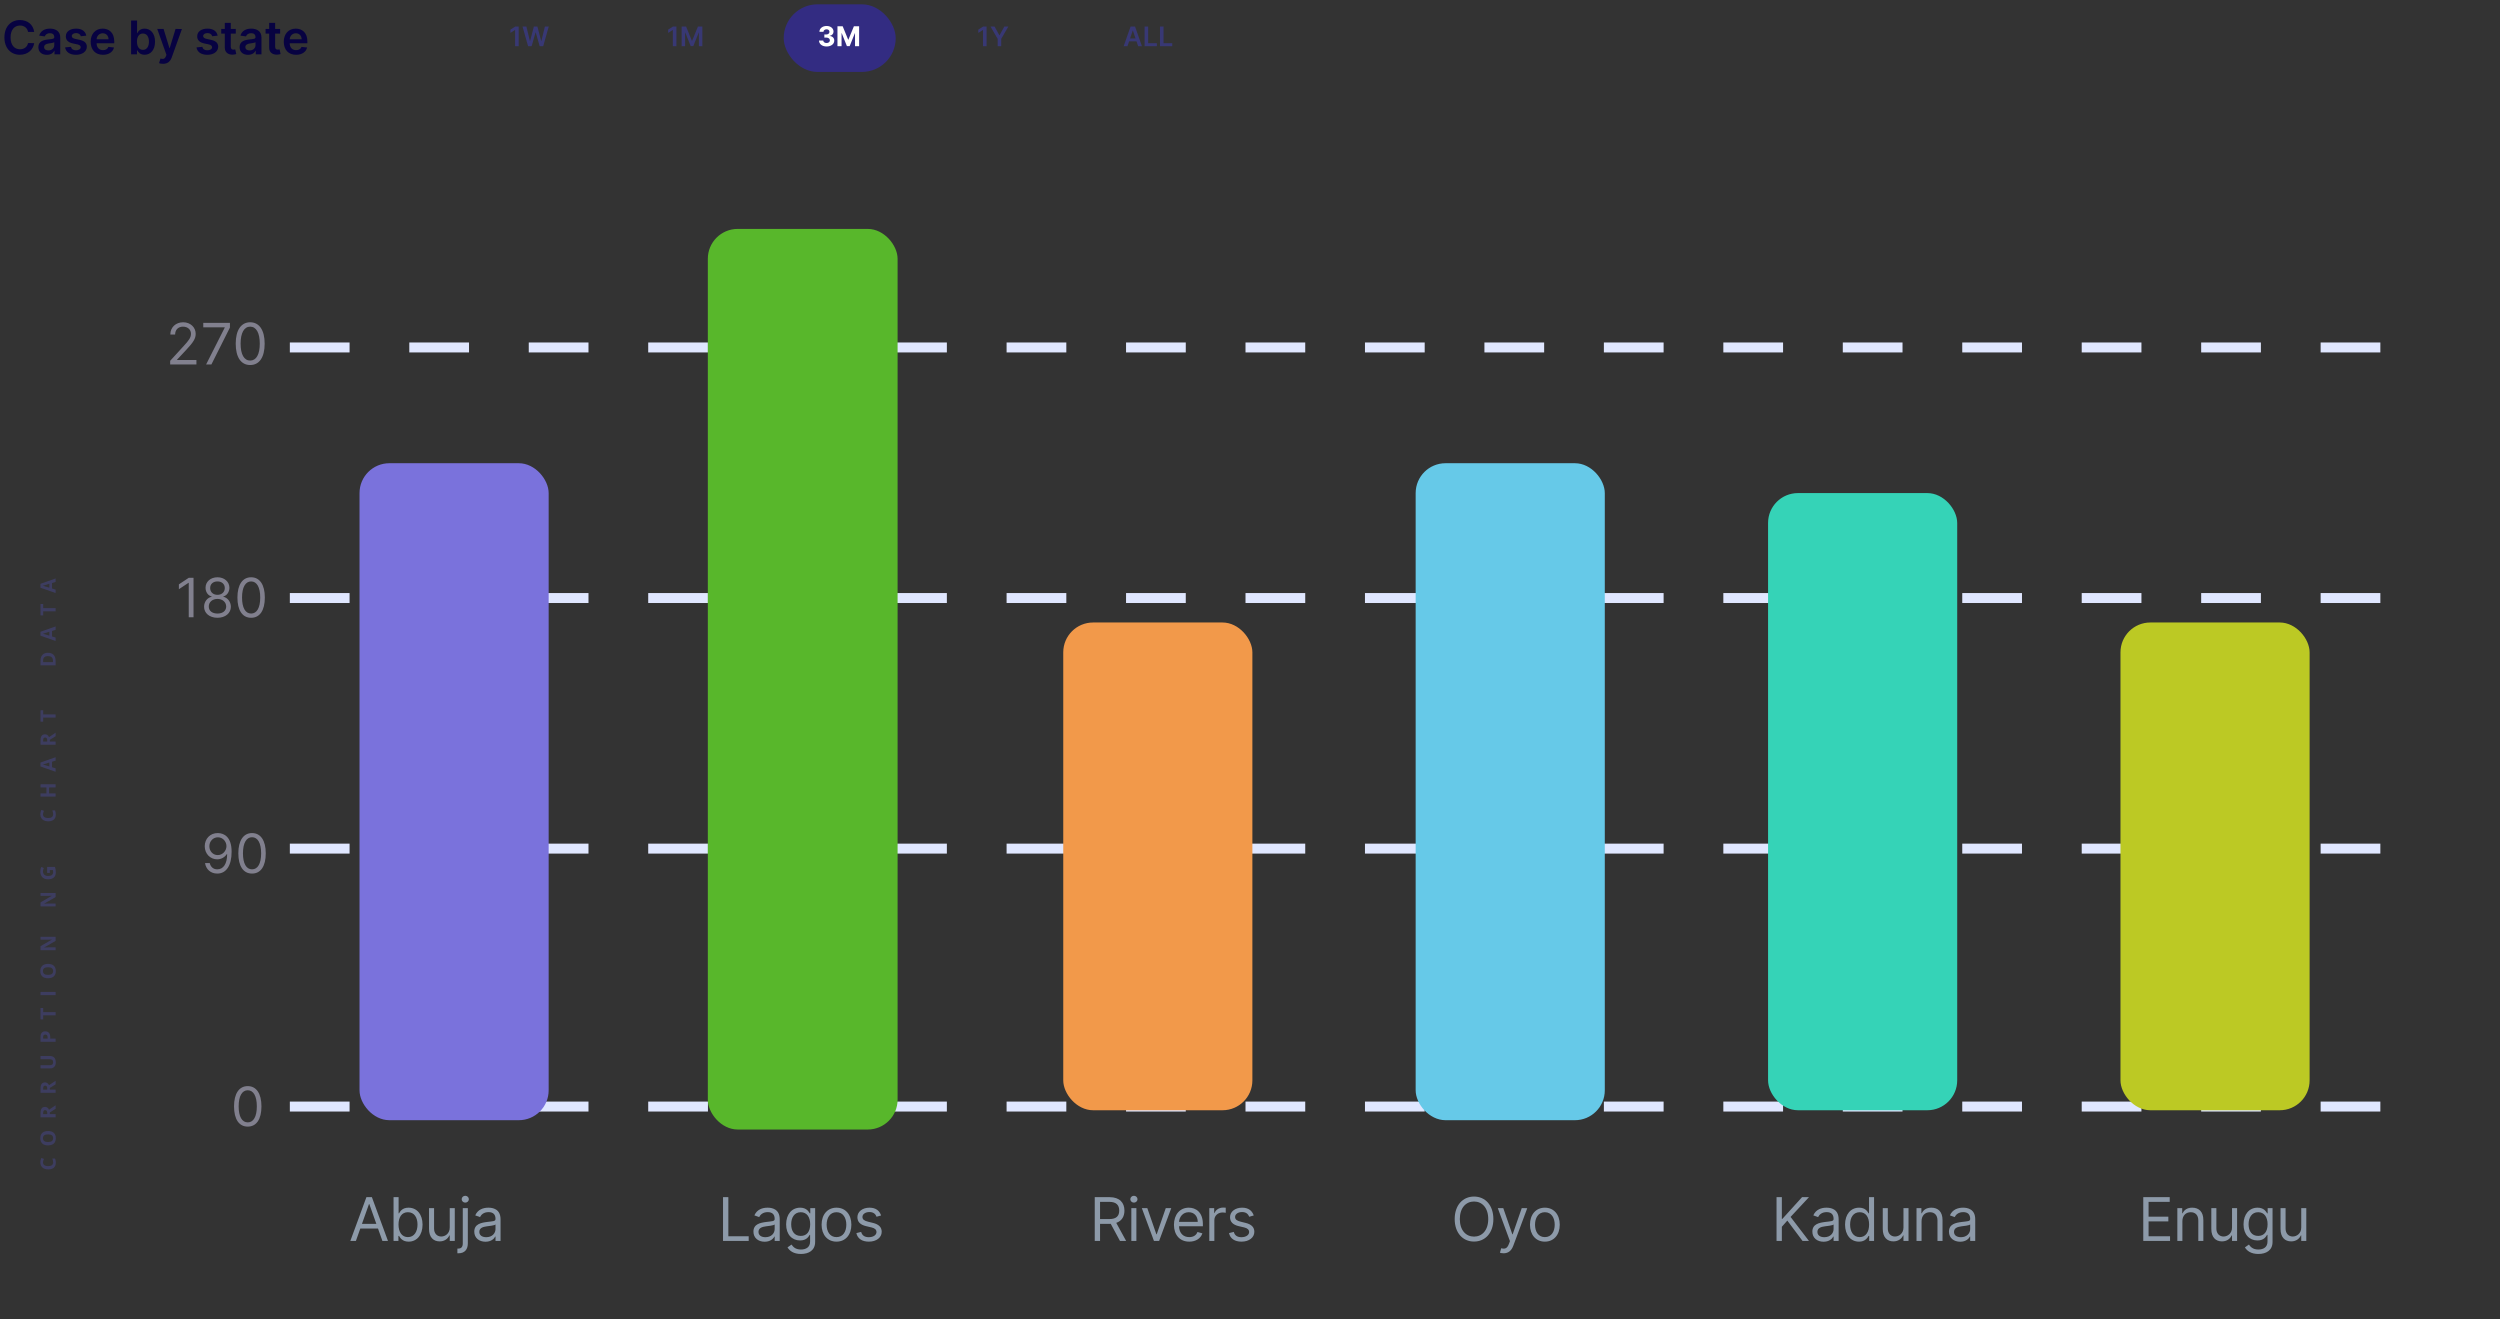 <svg width="830" height="438" viewBox="0 0 830 438" fill="none" xmlns="http://www.w3.org/2000/svg">
    <rect x="0" y="0" width="830" height="438" fill="#333333" stroke="none"/>
    <path d="M96.228 115.357H796.838" stroke="#E0E7FF" stroke-width="3.305" stroke-dasharray="19.83"/>
    <path d="M96.228 198.548H796.838" stroke="#E0E7FF" stroke-width="3.305" stroke-dasharray="19.83"/>
    <path d="M96.228 281.739H796.838" stroke="#E0E7FF" stroke-width="3.305" stroke-dasharray="19.83"/>
    <path d="M96.228 367.377H796.838" stroke="#E0E7FF" stroke-width="3.305" stroke-dasharray="19.83"/>
    <rect x="119.362" y="153.79" width="62.791" height="218.114" rx="9.914" fill="#7A72DC"/>
    <rect x="235" y="76" width="63" height="299" rx="9.914" fill="#58B72B"/>
    <rect x="353" y="206.667" width="62.791" height="161.933" rx="9.914" fill="#F2994A"/>
    <rect x="470" y="153.79" width="62.791" height="218.114" rx="9.914" fill="#66C9E8"/>
    <rect x="587" y="163.705" width="62.791" height="204.895" rx="9.914" fill="#35D3B7"/>
    <rect x="704" y="206.667" width="62.791" height="161.933" rx="9.914" fill="#BCC924"/>
    <path d="M82.251 374.036C85.14 374.036 86.802 371.588 86.802 367.312C86.802 363.067 85.115 360.587 82.251 360.587C79.388 360.587 77.7 363.067 77.7 367.312C77.7 371.588 79.362 374.036 82.251 374.036ZM82.251 372.63C80.346 372.63 79.234 370.719 79.234 367.312C79.234 363.911 80.359 361.968 82.251 361.968C84.143 361.968 85.268 363.911 85.268 367.312C85.268 370.719 84.156 372.63 82.251 372.63Z" fill="#81808E"/>
    <path d="M72.345 276.578C69.686 276.546 67.973 278.546 67.973 280.95C67.973 283.481 69.839 285.296 72.089 285.296C73.444 285.296 74.595 284.632 75.311 283.558H75.413C75.413 286.779 74.16 288.62 72.14 288.62C70.76 288.62 69.916 287.751 69.635 286.549H68.075C68.382 288.62 69.942 290.027 72.14 290.027C75.081 290.027 76.896 287.419 76.896 282.765C76.896 277.958 74.493 276.603 72.345 276.578ZM72.345 277.984C73.981 277.984 75.183 279.39 75.183 280.924C75.183 282.484 73.905 283.89 72.294 283.89C70.683 283.89 69.507 282.586 69.507 280.95C69.507 279.314 70.734 277.984 72.345 277.984ZM83.68 290.027C86.569 290.027 88.231 287.578 88.231 283.302C88.231 279.058 86.543 276.578 83.68 276.578C80.816 276.578 79.129 279.058 79.129 283.302C79.129 287.578 80.79 290.027 83.68 290.027ZM83.68 288.62C81.775 288.62 80.663 286.709 80.663 283.302C80.663 279.902 81.788 277.958 83.68 277.958C85.572 277.958 86.697 279.902 86.697 283.302C86.697 286.709 85.585 288.62 83.68 288.62Z" fill="#81808E"/>
    <path d="M56.494 121H65.211V119.516H58.788V119.408L61.892 116.088C64.267 113.544 64.968 112.357 64.968 110.825C64.968 108.693 63.241 106.993 60.812 106.993C58.39 106.993 56.548 108.639 56.548 111.068H58.14C58.14 109.496 59.159 108.45 60.758 108.45C62.256 108.45 63.403 109.368 63.403 110.825C63.403 112.1 62.654 113.045 61.055 114.793L56.494 119.786V121ZM68.43 121H70.184L76.337 108.747V107.182H67.485V108.666H74.61V108.774L68.43 121ZM83.062 121.189C86.112 121.189 87.867 118.605 87.867 114.091C87.867 109.611 86.085 106.993 83.062 106.993C80.04 106.993 78.258 109.611 78.258 114.091C78.258 118.605 80.013 121.189 83.062 121.189ZM83.062 119.705C81.052 119.705 79.878 117.687 79.878 114.091C79.878 110.501 81.065 108.45 83.062 108.45C85.06 108.45 86.247 110.501 86.247 114.091C86.247 117.687 85.073 119.705 83.062 119.705Z" fill="#81808E"/>
    <path d="M64.248 191.833H62.663L59.39 194.006V195.617L62.587 193.495H62.663V204.924H64.248V191.833ZM72.207 205.103C74.821 205.103 76.643 203.575 76.655 201.447C76.643 199.791 75.537 198.385 74.124 198.123V198.046C75.351 197.726 76.157 196.525 76.17 195.131C76.157 193.137 74.482 191.654 72.207 191.654C69.905 191.654 68.231 193.137 68.243 195.131C68.231 196.525 69.036 197.726 70.289 198.046V198.123C68.851 198.385 67.745 199.791 67.758 201.447C67.745 203.575 69.567 205.103 72.207 205.103ZM72.207 203.697C70.41 203.697 69.305 202.776 69.317 201.37C69.305 199.893 70.525 198.839 72.207 198.839C73.862 198.839 75.083 199.893 75.096 201.37C75.083 202.776 73.977 203.697 72.207 203.697ZM72.207 197.483C70.775 197.483 69.765 196.589 69.778 195.233C69.765 193.904 70.736 193.035 72.207 193.035C73.651 193.035 74.623 193.904 74.635 195.233C74.623 196.589 73.613 197.483 72.207 197.483ZM83.375 205.103C86.264 205.103 87.926 202.655 87.926 198.378C87.926 194.134 86.239 191.654 83.375 191.654C80.511 191.654 78.824 194.134 78.824 198.378C78.824 202.655 80.486 205.103 83.375 205.103ZM83.375 203.697C81.47 203.697 80.358 201.785 80.358 198.378C80.358 194.978 81.483 193.035 83.375 193.035C85.267 193.035 86.392 194.978 86.392 198.378C86.392 201.785 85.28 203.697 83.375 203.697Z" fill="#81808E"/>
    <path d="M118.154 412L119.617 407.881H125.498L126.961 412H128.808L123.467 397.455H121.649L116.308 412H118.154ZM120.171 406.318L122.501 399.756H122.614L124.944 406.318H120.171ZM130.658 412H132.277V410.324H132.476C132.845 410.92 133.556 412.227 135.658 412.227C138.385 412.227 140.288 410.04 140.288 406.574C140.288 403.136 138.385 400.949 135.629 400.949C133.499 400.949 132.845 402.256 132.476 402.824H132.334V397.455H130.658V412ZM132.306 406.545C132.306 404.102 133.385 402.455 135.431 402.455C137.561 402.455 138.612 404.244 138.612 406.545C138.612 408.875 137.533 410.722 135.431 410.722C133.413 410.722 132.306 409.017 132.306 406.545ZM149.312 407.54C149.312 409.585 147.749 410.523 146.499 410.523C145.107 410.523 144.113 409.5 144.113 407.909V401.091H142.437V408.023C142.437 410.807 143.914 412.142 145.96 412.142C147.607 412.142 148.687 411.261 149.198 410.153H149.312V412H150.988V401.091H149.312V407.54ZM153.643 401.091V412.795C153.643 413.903 153.188 414.528 152.165 414.528H151.853V416.091H152.194C154.296 416.091 155.319 414.812 155.319 412.795V401.091H153.643ZM154.466 399.273C155.12 399.273 155.66 398.761 155.66 398.136C155.66 397.511 155.12 397 154.466 397C153.813 397 153.273 397.511 153.273 398.136C153.273 398.761 153.813 399.273 154.466 399.273ZM161.183 412.256C163.087 412.256 164.081 411.233 164.422 410.523H164.507V412H166.183V404.812C166.183 401.347 163.541 400.949 162.149 400.949C160.502 400.949 158.627 401.517 157.774 403.506L159.365 404.074C159.735 403.278 160.608 402.426 162.206 402.426C163.747 402.426 164.507 403.243 164.507 404.642V404.699C164.507 405.509 163.683 405.438 161.695 405.693C159.671 405.956 157.462 406.403 157.462 408.903C157.462 411.034 159.11 412.256 161.183 412.256ZM161.439 410.75C160.104 410.75 159.138 410.153 159.138 408.989C159.138 407.71 160.303 407.312 161.61 407.142C162.32 407.057 164.223 406.858 164.507 406.517V408.051C164.507 409.415 163.428 410.75 161.439 410.75Z" fill="#8D9AA9"/>
    <path d="M240.047 412H248.57V410.438H241.809V397.455H240.047V412ZM253.865 412.256C255.768 412.256 256.763 411.233 257.103 410.523H257.189V412H258.865V404.812C258.865 401.347 256.223 400.949 254.831 400.949C253.183 400.949 251.308 401.517 250.456 403.506L252.047 404.074C252.416 403.278 253.29 402.426 254.888 402.426C256.429 402.426 257.189 403.243 257.189 404.642V404.699C257.189 405.509 256.365 405.438 254.376 405.693C252.352 405.956 250.143 406.403 250.143 408.903C250.143 411.034 251.791 412.256 253.865 412.256ZM254.121 410.75C252.785 410.75 251.819 410.153 251.819 408.989C251.819 407.71 252.984 407.312 254.291 407.142C255.001 407.057 256.905 406.858 257.189 406.517V408.051C257.189 409.415 256.109 410.75 254.121 410.75ZM265.912 416.318C268.526 416.318 270.628 415.125 270.628 412.312V401.091H269.009V402.824H268.838C268.469 402.256 267.787 400.949 265.656 400.949C262.901 400.949 260.997 403.136 260.997 406.489C260.997 409.898 262.986 411.83 265.628 411.83C267.759 411.83 268.441 410.58 268.81 409.983H268.952V412.199C268.952 414.017 267.673 414.841 265.912 414.841C263.931 414.841 263.235 413.797 262.787 413.193L261.452 414.131C262.134 415.274 263.476 416.318 265.912 416.318ZM265.855 410.324C263.753 410.324 262.673 408.733 262.673 406.46C262.673 404.244 263.725 402.455 265.855 402.455C267.901 402.455 268.98 404.102 268.98 406.46C268.98 408.875 267.872 410.324 265.855 410.324ZM277.713 412.227C280.667 412.227 282.656 409.983 282.656 406.602C282.656 403.193 280.667 400.949 277.713 400.949C274.758 400.949 272.769 403.193 272.769 406.602C272.769 409.983 274.758 412.227 277.713 412.227ZM277.713 410.722C275.468 410.722 274.446 408.79 274.446 406.602C274.446 404.415 275.468 402.455 277.713 402.455C279.957 402.455 280.98 404.415 280.98 406.602C280.98 408.79 279.957 410.722 277.713 410.722ZM292.526 403.534C292.001 401.986 290.822 400.949 288.663 400.949C286.361 400.949 284.657 402.256 284.657 404.102C284.657 405.608 285.552 406.616 287.555 407.085L289.373 407.511C290.474 407.767 290.992 408.293 290.992 409.045C290.992 409.983 289.998 410.75 288.435 410.75C287.065 410.75 286.205 410.161 285.907 408.989L284.316 409.386C284.707 411.24 286.234 412.227 288.464 412.227C290.999 412.227 292.725 410.842 292.725 408.96C292.725 407.44 291.773 406.482 289.827 406.006L288.208 405.608C286.915 405.288 286.333 404.855 286.333 404.017C286.333 403.08 287.327 402.398 288.663 402.398C290.126 402.398 290.729 403.207 291.02 403.96L292.526 403.534Z" fill="#8D9AA9"/>
    <path d="M363.456 412H365.217V406.318H368.399C368.527 406.318 368.648 406.318 368.768 406.311L371.836 412H373.882L370.594 405.991C372.447 405.359 373.314 403.847 373.314 401.915C373.314 399.344 371.78 397.455 368.371 397.455H363.456V412ZM365.217 404.727V399.017H368.314C370.672 399.017 371.581 400.168 371.581 401.915C371.581 403.662 370.672 404.727 368.342 404.727H365.217ZM375.606 412H377.282V401.091H375.606V412ZM376.458 399.273C377.112 399.273 377.651 398.761 377.651 398.136C377.651 397.511 377.112 397 376.458 397C375.805 397 375.265 397.511 375.265 398.136C375.265 398.761 375.805 399.273 376.458 399.273ZM388.857 401.091H387.039L384.028 409.784H383.914L380.903 401.091H379.084L383.118 412H384.823L388.857 401.091ZM394.837 412.227C397.053 412.227 398.672 411.119 399.184 409.472L397.565 409.017C397.138 410.153 396.151 410.722 394.837 410.722C392.87 410.722 391.513 409.45 391.435 407.114H399.354V406.403C399.354 402.341 396.94 400.949 394.667 400.949C391.712 400.949 389.752 403.278 389.752 406.631C389.752 409.983 391.684 412.227 394.837 412.227ZM391.435 405.665C391.549 403.967 392.749 402.455 394.667 402.455C396.485 402.455 397.65 403.818 397.65 405.665H391.435ZM401.489 412H403.165V405.097C403.165 403.619 404.329 402.54 405.92 402.54C406.368 402.54 406.829 402.625 406.943 402.653V400.949C406.751 400.935 406.311 400.92 406.062 400.92C404.756 400.92 403.619 401.659 403.221 402.739H403.108V401.091H401.489V412ZM416.242 403.534C415.716 401.986 414.537 400.949 412.378 400.949C410.077 400.949 408.372 402.256 408.372 404.102C408.372 405.608 409.267 406.616 411.27 407.085L413.088 407.511C414.189 407.767 414.708 408.293 414.708 409.045C414.708 409.983 413.713 410.75 412.151 410.75C410.78 410.75 409.921 410.161 409.622 408.989L408.032 409.386C408.422 411.24 409.949 412.227 412.179 412.227C414.715 412.227 416.441 410.842 416.441 408.96C416.441 407.44 415.489 406.482 413.543 406.006L411.924 405.608C410.631 405.288 410.049 404.855 410.049 404.017C410.049 403.08 411.043 402.398 412.378 402.398C413.841 402.398 414.445 403.207 414.736 403.96L416.242 403.534Z" fill="#8D9AA9"/>
    <path d="M495.799 404.727C495.799 400.125 493.1 397.256 489.378 397.256C485.657 397.256 482.958 400.125 482.958 404.727C482.958 409.33 485.657 412.199 489.378 412.199C493.1 412.199 495.799 409.33 495.799 404.727ZM494.094 404.727C494.094 408.506 492.021 410.551 489.378 410.551C486.736 410.551 484.663 408.506 484.663 404.727C484.663 400.949 486.736 398.903 489.378 398.903C492.021 398.903 494.094 400.949 494.094 404.727ZM499.197 416.091C500.71 416.091 501.776 415.288 502.408 413.591L507.052 401.119L505.22 401.091L502.209 409.784H502.095L499.084 401.091H497.266L501.3 412.057L500.987 412.909C500.376 414.571 499.624 414.727 498.402 414.415L497.976 415.892C498.146 415.977 498.629 416.091 499.197 416.091ZM512.896 412.227C515.85 412.227 517.839 409.983 517.839 406.602C517.839 403.193 515.85 400.949 512.896 400.949C509.941 400.949 507.953 403.193 507.953 406.602C507.953 409.983 509.941 412.227 512.896 412.227ZM512.896 410.722C510.652 410.722 509.629 408.79 509.629 406.602C509.629 404.415 510.652 402.455 512.896 402.455C515.14 402.455 516.163 404.415 516.163 406.602C516.163 408.79 515.14 410.722 512.896 410.722Z" fill="#8D9AA9"/>
    <path d="M589.812 412H591.574V407.284L593.392 405.239L598.449 412H600.579L594.471 404.017L600.579 397.455H598.278L591.744 404.67H591.574V397.455H589.812V412ZM605.427 412.256C607.33 412.256 608.324 411.233 608.665 410.523H608.75V412H610.427V404.812C610.427 401.347 607.785 400.949 606.392 400.949C604.745 400.949 602.87 401.517 602.017 403.506L603.608 404.074C603.978 403.278 604.851 402.426 606.449 402.426C607.991 402.426 608.75 403.243 608.75 404.642V404.699C608.75 405.509 607.927 405.438 605.938 405.693C603.914 405.956 601.705 406.403 601.705 408.903C601.705 411.034 603.353 412.256 605.427 412.256ZM605.682 410.75C604.347 410.75 603.381 410.153 603.381 408.989C603.381 407.71 604.546 407.312 605.853 407.142C606.563 407.057 608.466 406.858 608.75 406.517V408.051C608.75 409.415 607.671 410.75 605.682 410.75ZM617.19 412.227C619.292 412.227 620.002 410.92 620.372 410.324H620.57V412H622.19V397.455H620.514V402.824H620.372C620.002 402.256 619.349 400.949 617.218 400.949C614.462 400.949 612.559 403.136 612.559 406.574C612.559 410.04 614.462 412.227 617.19 412.227ZM617.417 410.722C615.315 410.722 614.235 408.875 614.235 406.545C614.235 404.244 615.286 402.455 617.417 402.455C619.462 402.455 620.542 404.102 620.542 406.545C620.542 409.017 619.434 410.722 617.417 410.722ZM631.952 407.54C631.952 409.585 630.389 410.523 629.139 410.523C627.747 410.523 626.753 409.5 626.753 407.909V401.091H625.077V408.023C625.077 410.807 626.554 412.142 628.6 412.142C630.247 412.142 631.327 411.261 631.838 410.153H631.952V412H633.628V401.091H631.952V407.54ZM637.959 405.438C637.959 403.534 639.138 402.455 640.743 402.455C642.298 402.455 643.243 403.47 643.243 405.182V412H644.919V405.068C644.919 402.284 643.434 400.949 641.226 400.949C639.578 400.949 638.555 401.688 638.044 402.795H637.902V401.091H636.282V412H637.959V405.438ZM650.776 412.256C652.68 412.256 653.674 411.233 654.015 410.523H654.1V412H655.776V404.812C655.776 401.347 653.134 400.949 651.742 400.949C650.095 400.949 648.22 401.517 647.367 403.506L648.958 404.074C649.328 403.278 650.201 402.426 651.799 402.426C653.34 402.426 654.1 403.243 654.1 404.642V404.699C654.1 405.509 653.276 405.438 651.288 405.693C649.264 405.956 647.055 406.403 647.055 408.903C647.055 411.034 648.703 412.256 650.776 412.256ZM651.032 410.75C649.697 410.75 648.731 410.153 648.731 408.989C648.731 407.71 649.896 407.312 651.203 407.142C651.913 407.057 653.816 406.858 654.1 406.517V408.051C654.1 409.415 653.021 410.75 651.032 410.75Z" fill="#8D9AA9"/>
    <path d="M711.565 412H720.457V410.438H713.327V405.494H719.889V403.932H713.327V399.017H720.344V397.455H711.565V412ZM724.552 405.438C724.552 403.534 725.731 402.455 727.336 402.455C728.891 402.455 729.836 403.47 729.836 405.182V412H731.512V405.068C731.512 402.284 730.028 400.949 727.819 400.949C726.171 400.949 725.149 401.688 724.637 402.795H724.495V401.091H722.876V412H724.552V405.438ZM741.035 407.54C741.035 409.585 739.472 410.523 738.222 410.523C736.83 410.523 735.836 409.5 735.836 407.909V401.091H734.16V408.023C734.16 410.807 735.637 412.142 737.682 412.142C739.33 412.142 740.41 411.261 740.921 410.153H741.035V412H742.711V401.091H741.035V407.54ZM749.769 416.318C752.382 416.318 754.485 415.125 754.485 412.312V401.091H752.865V402.824H752.695C752.325 402.256 751.644 400.949 749.513 400.949C746.757 400.949 744.854 403.136 744.854 406.489C744.854 409.898 746.842 411.83 749.485 411.83C751.615 411.83 752.297 410.58 752.666 409.983H752.808V412.199C752.808 414.017 751.53 414.841 749.769 414.841C747.787 414.841 747.091 413.797 746.644 413.193L745.308 414.131C745.99 415.274 747.333 416.318 749.769 416.318ZM749.712 410.324C747.61 410.324 746.53 408.733 746.53 406.46C746.53 404.244 747.581 402.455 749.712 402.455C751.757 402.455 752.837 404.102 752.837 406.46C752.837 408.875 751.729 410.324 749.712 410.324ZM764.012 407.54C764.012 409.585 762.45 410.523 761.2 410.523C759.808 410.523 758.813 409.5 758.813 407.909V401.091H757.137V408.023C757.137 410.807 758.615 412.142 760.66 412.142C762.308 412.142 763.387 411.261 763.899 410.153H764.012V412H765.688V401.091H764.012V407.54Z" fill="#8D9AA9"/>
    <path d="M14.267 385.899C14.267 386.299 14.417 386.608 14.719 386.828C15.018 387.047 15.436 387.156 15.973 387.156C17.089 387.156 17.647 386.737 17.647 385.899C17.647 385.548 17.559 385.122 17.384 384.622L18.274 384.622C18.445 385.033 18.531 385.492 18.531 385.999C18.531 386.727 18.311 387.284 17.87 387.67C17.427 388.056 16.792 388.249 15.966 388.249C15.445 388.249 14.989 388.154 14.599 387.965C14.206 387.775 13.906 387.504 13.698 387.15C13.488 386.793 13.383 386.377 13.383 385.899C13.383 385.413 13.501 384.924 13.736 384.433L14.599 384.776C14.51 384.963 14.432 385.152 14.366 385.341C14.3 385.531 14.267 385.717 14.267 385.899ZM15.952 375.5C16.781 375.5 17.418 375.706 17.863 376.117C18.308 376.528 18.531 377.117 18.531 377.884C18.531 378.652 18.308 379.241 17.863 379.652C17.418 380.063 16.779 380.268 15.945 380.268C15.112 380.268 14.476 380.063 14.037 379.652C13.597 379.238 13.376 378.647 13.376 377.877C13.376 377.108 13.598 376.52 14.041 376.113C14.484 375.705 15.121 375.5 15.952 375.5ZM15.952 379.155C16.511 379.155 16.933 379.049 17.216 378.836C17.499 378.624 17.641 378.307 17.641 377.884C17.641 377.037 17.078 376.614 15.952 376.614C14.824 376.614 14.26 377.035 14.26 377.877C14.26 378.3 14.403 378.618 14.688 378.833C14.971 379.048 15.393 379.155 15.952 379.155ZM15.678 369.893L15.678 369.551C15.678 369.215 15.622 368.967 15.51 368.807C15.398 368.647 15.222 368.568 14.983 368.568C14.745 368.568 14.576 368.65 14.476 368.814C14.375 368.976 14.325 369.229 14.325 369.571L14.325 369.893L15.678 369.893ZM16.541 369.893L18.463 369.893L18.463 370.955L13.455 370.955L13.455 369.496C13.455 368.815 13.579 368.312 13.828 367.985C14.075 367.659 14.45 367.495 14.955 367.495C15.25 367.495 15.512 367.577 15.743 367.739C15.971 367.901 16.151 368.13 16.281 368.427C17.407 367.674 18.134 367.183 18.463 366.954L18.463 368.133L16.541 369.328L16.541 369.893ZM15.678 361.755L15.678 361.412C15.678 361.077 15.622 360.829 15.51 360.669C15.398 360.509 15.222 360.429 14.983 360.429C14.745 360.429 14.576 360.511 14.476 360.676C14.375 360.838 14.325 361.09 14.325 361.433L14.325 361.755L15.678 361.755ZM16.541 361.755L18.463 361.755L18.463 362.817L13.455 362.817L13.455 361.357C13.455 360.677 13.579 360.173 13.828 359.847C14.075 359.52 14.45 359.357 14.955 359.357C15.25 359.357 15.512 359.438 15.743 359.6C15.971 359.762 16.151 359.992 16.281 360.289C17.407 359.535 18.134 359.044 18.463 358.816L18.463 359.994L16.541 361.19L16.541 361.755ZM13.455 350.602L16.695 350.602C17.065 350.602 17.389 350.685 17.668 350.852C17.947 351.017 18.16 351.255 18.308 351.568C18.457 351.881 18.531 352.251 18.531 352.678C18.531 353.322 18.367 353.822 18.038 354.178C17.707 354.534 17.255 354.712 16.681 354.712L13.455 354.712L13.455 353.654L16.52 353.654C16.906 353.654 17.19 353.576 17.37 353.421C17.55 353.266 17.641 353.009 17.641 352.65C17.641 352.303 17.55 352.052 17.37 351.897C17.187 351.739 16.902 351.661 16.514 351.661L13.455 351.661L13.455 350.602ZM15.812 344.807L15.812 344.457C15.812 344.131 15.748 343.886 15.62 343.724C15.489 343.562 15.301 343.481 15.055 343.481C14.806 343.481 14.622 343.55 14.503 343.687C14.384 343.821 14.325 344.034 14.325 344.324L14.325 344.807L15.812 344.807ZM15.017 342.409C15.556 342.409 15.968 342.578 16.253 342.916C16.539 343.252 16.681 343.73 16.681 344.351L16.681 344.807L18.463 344.807L18.463 345.868L13.455 345.868L13.455 344.269C13.455 343.661 13.586 343.2 13.849 342.885C14.109 342.568 14.498 342.409 15.017 342.409ZM18.463 336.024L18.463 337.086L14.339 337.086L14.339 338.446L13.455 338.446L13.455 334.664L14.339 334.664L14.339 336.024L18.463 336.024ZM18.463 330.386L13.455 330.386L13.455 329.324L18.463 329.324L18.463 330.386ZM15.952 320.011C16.781 320.011 17.418 320.217 17.863 320.628C18.308 321.039 18.531 321.628 18.531 322.395C18.531 323.162 18.308 323.752 17.863 324.163C17.418 324.574 16.779 324.779 15.945 324.779C15.112 324.779 14.476 324.574 14.037 324.163C13.597 323.749 13.376 323.158 13.376 322.388C13.376 321.619 13.598 321.031 14.041 320.624C14.484 320.216 15.121 320.011 15.952 320.011ZM15.952 323.666C16.511 323.666 16.933 323.56 17.216 323.347C17.499 323.135 17.641 322.818 17.641 322.395C17.641 321.548 17.078 321.124 15.952 321.124C14.824 321.124 14.26 321.546 14.26 322.388C14.26 322.811 14.403 323.129 14.688 323.344C14.971 323.559 15.393 323.666 15.952 323.666ZM18.463 311.023L18.463 312.373L14.674 314.551L14.674 314.582C15.343 314.539 15.821 314.517 16.106 314.517L18.463 314.517L18.463 315.466L13.455 315.466L13.455 314.127L17.206 311.952L17.206 311.928C16.555 311.962 16.095 311.979 15.825 311.979L13.455 311.979L13.455 311.023L18.463 311.023ZM18.463 296.48L18.463 297.829L14.674 300.008L14.674 300.038C15.343 299.995 15.821 299.973 16.106 299.973L18.463 299.973L18.463 300.922L13.455 300.922L13.455 299.583L17.206 297.408L17.206 297.384C16.555 297.418 16.095 297.435 15.825 297.435L13.455 297.435L13.455 296.48L18.463 296.48ZM15.65 289.807L15.65 287.821L18.247 287.821C18.352 288.143 18.425 288.446 18.466 288.732C18.509 289.015 18.531 289.305 18.531 289.602C18.531 290.358 18.31 290.935 17.867 291.335C17.421 291.732 16.783 291.931 15.952 291.931C15.144 291.931 14.513 291.7 14.061 291.239C13.609 290.775 13.383 290.134 13.383 289.314C13.383 288.8 13.486 288.305 13.691 287.827L14.541 288.18C14.358 288.546 14.267 288.926 14.267 289.321C14.267 289.78 14.421 290.147 14.729 290.424C15.037 290.7 15.452 290.838 15.973 290.838C16.516 290.838 16.932 290.727 17.219 290.506C17.505 290.282 17.647 289.958 17.647 289.533C17.647 289.312 17.625 289.087 17.579 288.858L16.534 288.858L16.534 289.807L15.65 289.807ZM14.267 270.331C14.267 270.731 14.417 271.04 14.719 271.259C15.018 271.479 15.436 271.588 15.973 271.588C17.089 271.588 17.647 271.169 17.647 270.331C17.647 269.98 17.559 269.554 17.384 269.054L18.274 269.054C18.445 269.465 18.531 269.924 18.531 270.431C18.531 271.159 18.311 271.716 17.87 272.102C17.427 272.488 16.792 272.681 15.966 272.681C15.445 272.681 14.989 272.586 14.599 272.397C14.206 272.207 13.906 271.935 13.698 271.581C13.488 271.225 13.383 270.808 13.383 270.331C13.383 269.845 13.501 269.356 13.736 268.865L14.599 269.208C14.51 269.395 14.432 269.583 14.366 269.773C14.3 269.962 14.267 270.149 14.267 270.331ZM18.463 260.374L18.463 261.432L16.301 261.432L16.301 263.416L18.463 263.416L18.463 264.477L13.455 264.477L13.455 263.416L15.418 263.416L15.418 261.432L13.455 261.432L13.455 260.374L18.463 260.374ZM18.463 252.534L17.271 252.897L17.271 254.722L18.463 255.085L18.463 256.229L13.434 254.462L13.434 253.164L18.463 251.39L18.463 252.534ZM16.38 253.15C15.3 253.486 14.689 253.675 14.548 253.719C14.406 253.76 14.294 253.79 14.212 253.808C14.504 253.883 15.227 254.099 16.38 254.455L16.38 253.15ZM15.678 246.187L15.678 245.844C15.678 245.508 15.622 245.261 15.51 245.101C15.398 244.941 15.222 244.861 14.983 244.861C14.745 244.861 14.576 244.943 14.476 245.108C14.375 245.27 14.325 245.522 14.325 245.865L14.325 246.187L15.678 246.187ZM16.541 246.187L18.463 246.187L18.463 247.248L13.455 247.248L13.455 245.789C13.455 245.109 13.579 244.605 13.828 244.279C14.075 243.952 14.45 243.789 14.955 243.789C15.25 243.789 15.512 243.87 15.743 244.032C15.971 244.194 16.151 244.424 16.281 244.721C17.407 243.967 18.134 243.476 18.463 243.248L18.463 244.426L16.541 245.621L16.541 246.187ZM18.463 237.178L18.463 238.24L14.339 238.24L14.339 239.6L13.455 239.6L13.455 235.818L14.339 235.818L14.339 237.178L18.463 237.178ZM15.911 216.726C16.735 216.726 17.367 216.961 17.805 217.432C18.243 217.9 18.463 218.577 18.463 219.463L18.463 220.881L13.455 220.881L13.455 219.309C13.455 218.491 13.671 217.856 14.102 217.404C14.534 216.952 15.137 216.726 15.911 216.726ZM15.938 217.829C14.863 217.829 14.325 218.304 14.325 219.254L14.325 219.819L17.586 219.819L17.586 219.363C17.586 218.34 17.037 217.829 15.938 217.829ZM18.463 209.115L17.271 209.478L17.271 211.304L18.463 211.667L18.463 212.811L13.434 211.043L13.434 209.745L18.463 207.971L18.463 209.115ZM16.38 209.732C15.3 210.067 14.689 210.257 14.548 210.3C14.406 210.341 14.294 210.371 14.212 210.389C14.504 210.465 15.227 210.68 16.38 211.037L16.38 209.732ZM18.463 201.898L18.463 202.96L14.339 202.96L14.339 204.32L13.455 204.32L13.455 200.538L14.339 200.538L14.339 201.898L18.463 201.898ZM18.463 193.194L17.271 193.558L17.271 195.383L18.463 195.746L18.463 196.89L13.434 195.123L13.434 193.825L18.463 192.05L18.463 193.194ZM16.38 193.811C15.3 194.147 14.689 194.336 14.548 194.38C14.406 194.421 14.294 194.45 14.212 194.469C14.504 194.544 15.227 194.76 16.38 195.116L16.38 193.811Z" fill="#3D3D60"/>
    <g clip-path="url(#clip0)">
        <path d="M11.356 10.593C11.011 8.099 9.093 6.653 6.605 6.653C3.673 6.653 1.464 8.79 1.464 12.418C1.464 16.041 3.645 18.183 6.605 18.183C9.273 18.183 11.044 16.457 11.356 14.314L9.306 14.303C9.049 15.618 7.975 16.358 6.632 16.358C4.812 16.358 3.508 14.994 3.508 12.418C3.508 9.886 4.801 8.477 6.637 8.477C8.002 8.477 9.071 9.25 9.306 10.593H11.356ZM15.553 18.2C16.873 18.2 17.663 17.581 18.024 16.873H18.09V18.03H19.997V12.396C19.997 10.171 18.183 9.502 16.578 9.502C14.807 9.502 13.448 10.291 13.01 11.826L14.862 12.089C15.059 11.514 15.618 11.02 16.588 11.02C17.509 11.02 18.013 11.492 18.013 12.319V12.352C18.013 12.922 17.416 12.95 15.931 13.108C14.298 13.284 12.736 13.772 12.736 15.668C12.736 17.323 13.947 18.2 15.553 18.2ZM16.068 16.742C15.24 16.742 14.648 16.364 14.648 15.635C14.648 14.873 15.312 14.555 16.199 14.429C16.72 14.358 17.761 14.226 18.019 14.018V15.01C18.019 15.947 17.263 16.742 16.068 16.742ZM28.645 11.837C28.371 10.412 27.231 9.502 25.259 9.502C23.231 9.502 21.85 10.5 21.855 12.056C21.85 13.284 22.606 14.095 24.223 14.429L25.659 14.731C26.431 14.9 26.793 15.213 26.793 15.69C26.793 16.265 26.168 16.698 25.226 16.698C24.316 16.698 23.724 16.303 23.554 15.547L21.619 15.734C21.866 17.279 23.165 18.194 25.231 18.194C27.336 18.194 28.821 17.104 28.826 15.509C28.821 14.309 28.048 13.574 26.459 13.229L25.023 12.922C24.168 12.73 23.828 12.434 23.834 11.947C23.828 11.377 24.458 10.982 25.286 10.982C26.201 10.982 26.683 11.481 26.837 12.034L28.645 11.837ZM34.189 18.194C36.151 18.194 37.499 17.235 37.85 15.772L35.997 15.564C35.729 16.276 35.071 16.649 34.216 16.649C32.934 16.649 32.084 15.805 32.068 14.364H37.932V13.755C37.932 10.801 36.156 9.502 34.085 9.502C31.673 9.502 30.1 11.273 30.1 13.87C30.1 16.512 31.651 18.194 34.189 18.194ZM32.073 13.026C32.134 11.952 32.928 11.048 34.112 11.048C35.252 11.048 36.019 11.881 36.03 13.026H32.073ZM43.526 18.03H45.477V16.704H45.592C45.905 17.317 46.557 18.178 48.004 18.178C49.987 18.178 51.473 16.605 51.473 13.832C51.473 11.026 49.944 9.502 47.998 9.502C46.513 9.502 45.894 10.396 45.592 11.004H45.51V6.806H43.526V18.03ZM45.472 13.821C45.472 12.188 46.173 11.13 47.45 11.13C48.771 11.13 49.45 12.254 49.45 13.821C49.45 15.399 48.76 16.55 47.45 16.55C46.184 16.55 45.472 15.454 45.472 13.821ZM54.106 21.187C55.651 21.187 56.545 20.392 57.022 19.049L60.403 9.623L58.282 9.612L56.337 15.969H56.249L54.309 9.612H52.204L55.257 18.205L55.087 18.66C54.72 19.619 54.139 19.685 53.273 19.433L52.813 20.978C53.081 21.088 53.563 21.187 54.106 21.187ZM72.261 11.837C71.987 10.412 70.847 9.502 68.874 9.502C66.847 9.502 65.466 10.5 65.471 12.056C65.466 13.284 66.222 14.095 67.838 14.429L69.274 14.731C70.047 14.9 70.409 15.213 70.409 15.69C70.409 16.265 69.784 16.698 68.841 16.698C67.932 16.698 67.34 16.303 67.17 15.547L65.235 15.734C65.482 17.279 66.781 18.194 68.847 18.194C70.951 18.194 72.437 17.104 72.442 15.509C72.437 14.309 71.664 13.574 70.075 13.229L68.639 12.922C67.784 12.73 67.444 12.434 67.449 11.947C67.444 11.377 68.074 10.982 68.902 10.982C69.817 10.982 70.299 11.481 70.453 12.034L72.261 11.837ZM78.281 9.612H76.621V7.595H74.637V9.612H73.442V11.146H74.637V15.827C74.626 17.411 75.777 18.189 77.268 18.145C77.832 18.128 78.221 18.019 78.435 17.948L78.101 16.397C77.991 16.424 77.766 16.473 77.52 16.473C77.021 16.473 76.621 16.298 76.621 15.498V11.146H78.281V9.612ZM82.363 18.2C83.684 18.2 84.473 17.581 84.835 16.873H84.9V18.03H86.808V12.396C86.808 10.171 84.994 9.502 83.388 9.502C81.618 9.502 80.258 10.291 79.82 11.826L81.672 12.089C81.87 11.514 82.429 11.02 83.399 11.02C84.32 11.02 84.824 11.492 84.824 12.319V12.352C84.824 12.922 84.226 12.95 82.741 13.108C81.108 13.284 79.546 13.772 79.546 15.668C79.546 17.323 80.757 18.2 82.363 18.2ZM82.878 16.742C82.051 16.742 81.459 16.364 81.459 15.635C81.459 14.873 82.122 14.555 83.01 14.429C83.53 14.358 84.572 14.226 84.829 14.018V15.01C84.829 15.947 84.073 16.742 82.878 16.742ZM93.006 9.612H91.345V7.595H89.362V9.612H88.167V11.146H89.362V15.827C89.35 17.411 90.501 18.189 91.992 18.145C92.557 18.128 92.946 18.019 93.159 17.948L92.825 16.397C92.716 16.424 92.491 16.473 92.244 16.473C91.746 16.473 91.345 16.298 91.345 15.498V11.146H93.006V9.612ZM98.301 18.194C100.263 18.194 101.612 17.235 101.962 15.772L100.11 15.564C99.841 16.276 99.184 16.649 98.329 16.649C97.046 16.649 96.197 15.805 96.18 14.364H102.045V13.755C102.045 10.801 100.269 9.502 98.197 9.502C95.786 9.502 94.213 11.273 94.213 13.87C94.213 16.512 95.764 18.194 98.301 18.194ZM96.186 13.026C96.246 11.952 97.041 11.048 98.225 11.048C99.365 11.048 100.132 11.881 100.143 13.026H96.186Z" fill="#070241"/>
        <rect x="260.194" y="1.433" width="37.179" height="22.448" rx="11.224" fill="#332C82"/>
        <path d="M374.32 15.343L374.86 13.729H377.321L377.864 15.343H379.13L376.822 8.798H375.359L373.054 15.343H374.32ZM375.18 12.777L376.065 10.14H376.116L377.001 12.777H375.18ZM380.006 15.343H384.075V14.349H381.192V8.798H380.006V15.343ZM385.118 15.343H389.186V14.349H386.303V8.798H385.118V15.343Z" fill="#383874"/>
        <path d="M327.548 8.798H326.42L324.793 9.843V10.93L326.324 9.952H326.363V15.343H327.548V8.798ZM328.841 8.798L331.222 12.902V15.343H332.404V12.902L334.785 8.798H333.446L331.845 11.693H331.781L330.18 8.798H328.841Z" fill="#383874"/>
        <path d="M274.424 15.434C275.913 15.434 276.979 14.615 276.976 13.481C276.979 12.655 276.454 12.066 275.479 11.943V11.891C276.221 11.758 276.733 11.234 276.729 10.489C276.733 9.443 275.816 8.62 274.443 8.62C273.083 8.62 272.06 9.417 272.04 10.563H273.384C273.4 10.058 273.863 9.731 274.437 9.731C275.003 9.731 275.382 10.074 275.379 10.573C275.382 11.095 274.939 11.447 274.301 11.447H273.682V12.477H274.301C275.052 12.477 275.522 12.853 275.518 13.387C275.522 13.915 275.068 14.278 274.427 14.278C273.808 14.278 273.345 13.954 273.319 13.468H271.907C271.93 14.628 272.966 15.434 274.424 15.434ZM278.036 8.711V15.343H279.397V11.01H279.452L281.168 15.311H282.094L283.811 11.027H283.866V15.343H285.226V8.711H283.496L281.67 13.167H281.592L279.766 8.711H278.036Z" fill="white"/>
        <path d="M224.572 8.798H223.443L221.817 9.843V10.93L223.347 9.952H223.386V15.343H224.572V8.798ZM226.311 8.798V15.343H227.449V10.837H227.51L229.319 15.324H230.169L231.978 10.847H232.039V15.343H233.176V8.798H231.725L229.782 13.541H229.706L227.762 8.798H226.311Z" fill="#383874"/>
        <path d="M172.208 8.798H171.08L169.453 9.843V10.93L170.984 9.952H171.023V15.343H172.208V8.798ZM175.326 15.343H176.496L177.809 10.751H177.86L179.171 15.343H180.34L182.188 8.798H180.912L179.733 13.611H179.676L178.413 8.798H177.253L175.994 13.608H175.933L174.754 8.798H173.478L175.326 15.343Z" fill="#383874"/>
    </g>
    <defs>
        <clipPath id="clip0">
            <rect width="389.328" height="25.254" fill="white" transform="translate(0.642 0.03)"/>
        </clipPath>
    </defs>
</svg>

